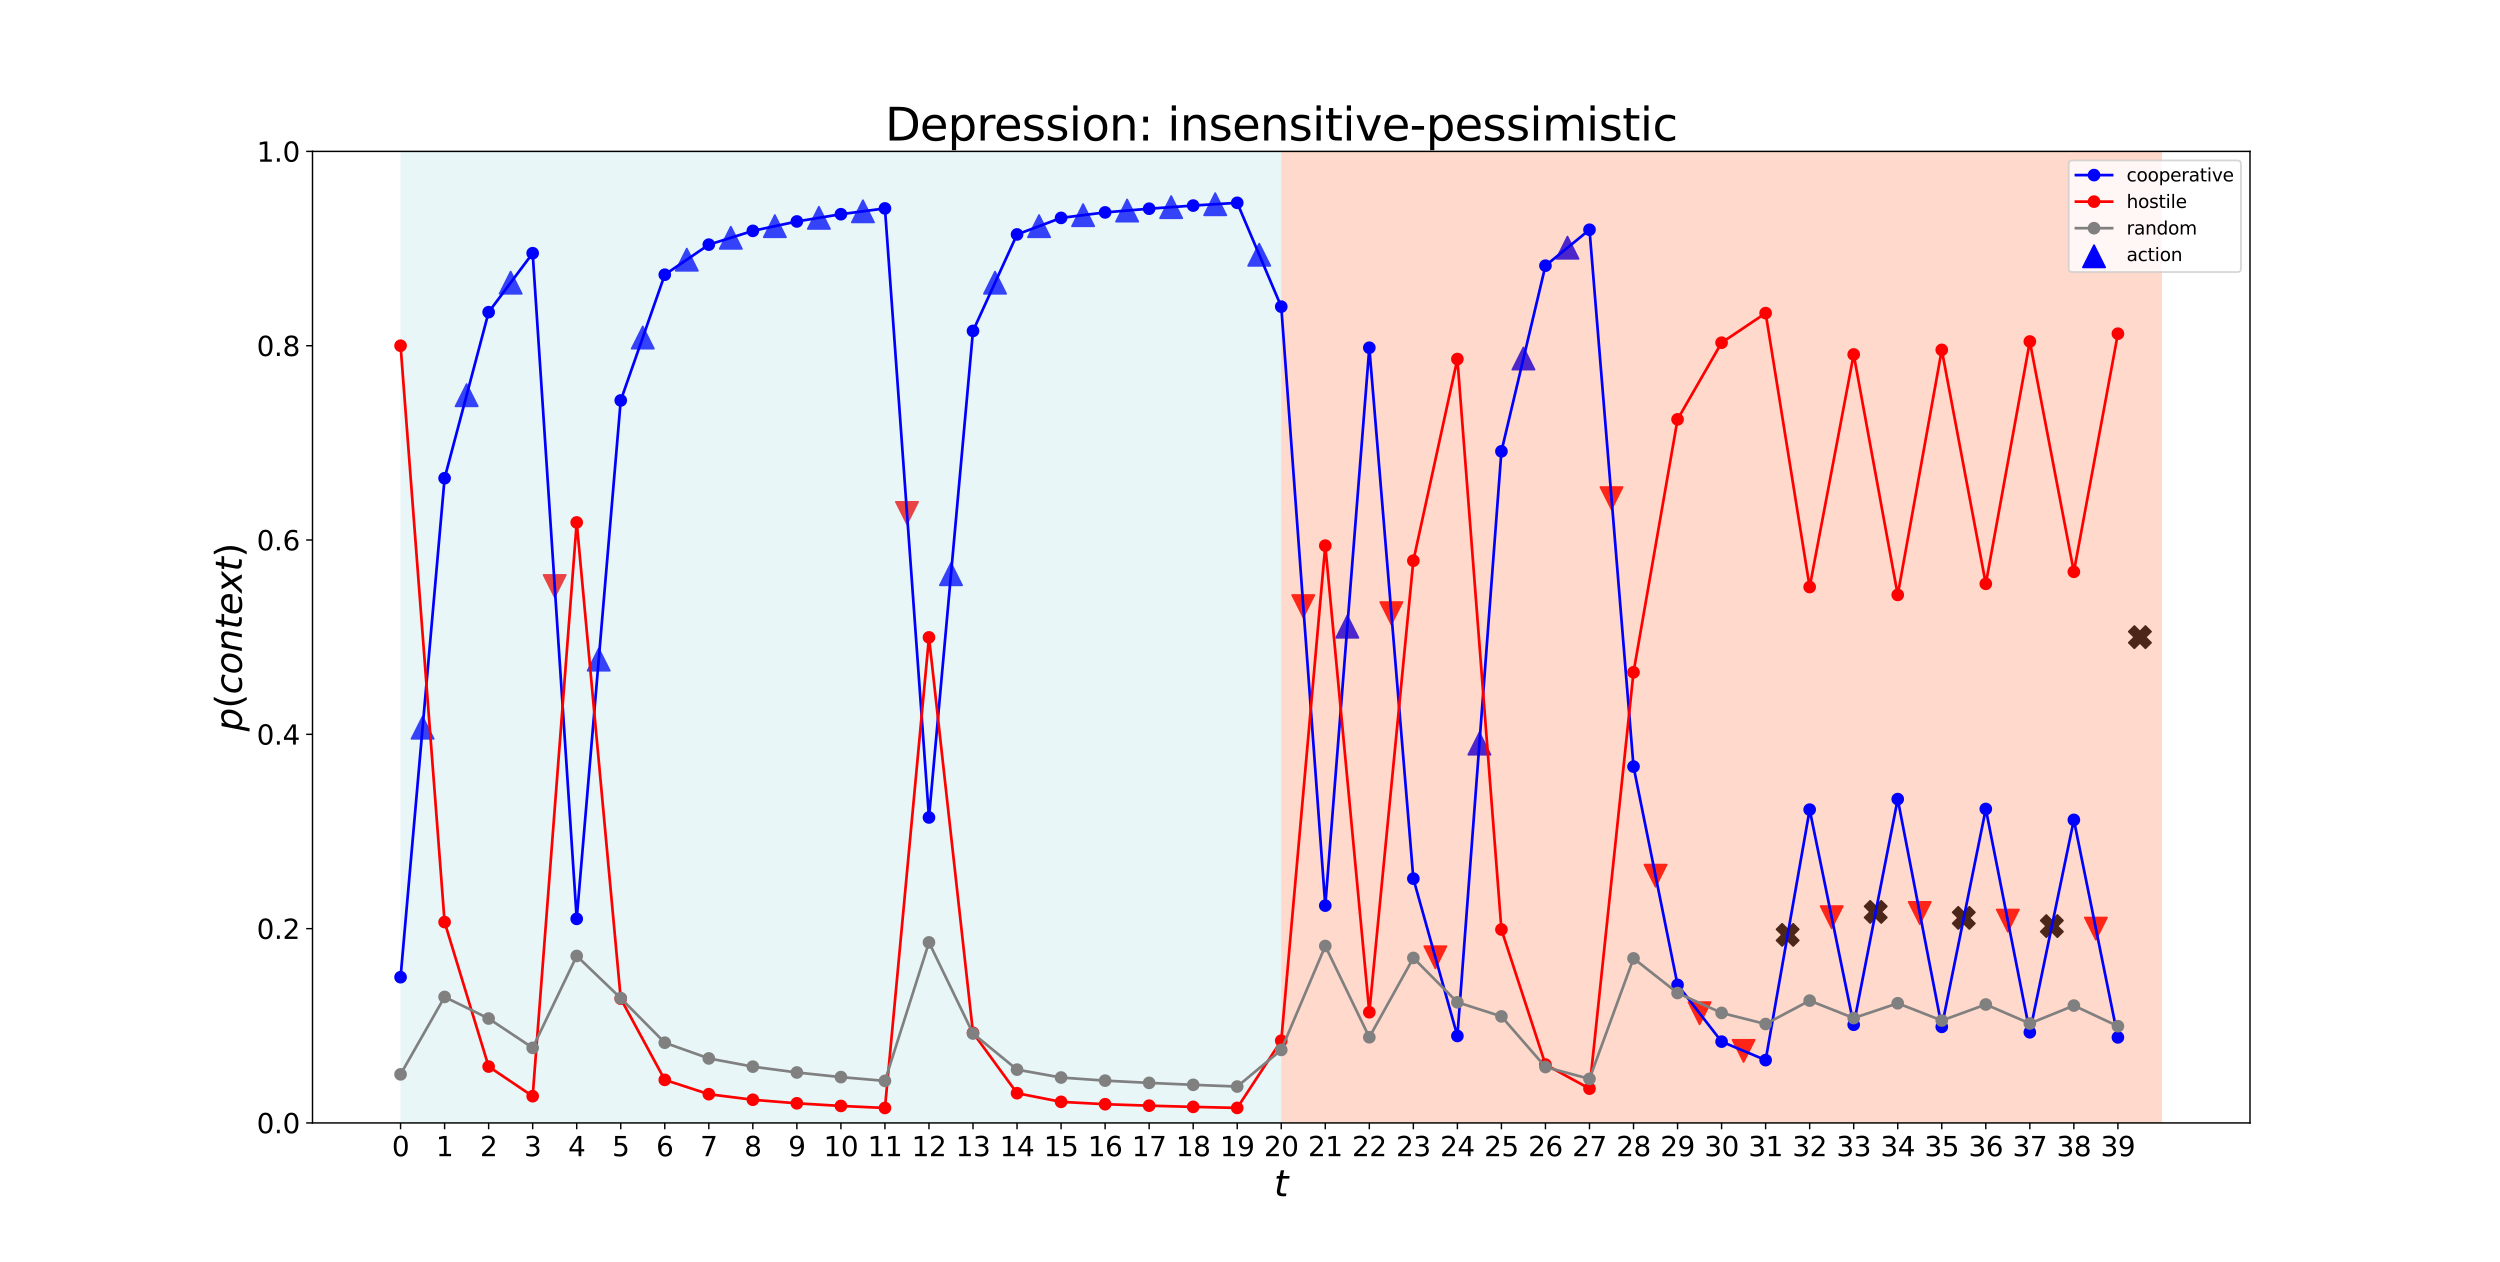 <?xml version="1.0" encoding="utf-8" standalone="no"?>
<!DOCTYPE svg PUBLIC "-//W3C//DTD SVG 1.1//EN"
  "http://www.w3.org/Graphics/SVG/1.1/DTD/svg11.dtd">
<svg height="697.68pt" version="1.1" viewBox="0 0 1382.4 697.68" width="1382.4pt" xmlns="http://www.w3.org/2000/svg" xmlns:xlink="http://www.w3.org/1999/xlink">
 <defs>
  <style type="text/css">*{stroke-linecap:butt;stroke-linejoin:round;}</style>
 </defs>
 <g id="figure_1">
  <g id="patch_1">
   <path d="M 0 697.68 
L 1382.4 697.68 
L 1382.4 0 
L 0 0 
z
" style="fill:#ffffff;"/>
  </g>
  <g id="axes_1">
   <g id="patch_2">
    <path d="M 172.8 620.935 
L 1244.16 620.935 
L 1244.16 83.722 
L 172.8 83.722 
z
" style="fill:#ffffff;"/>
   </g>
   <g id="PathCollection_1">
    <path clip-path="url(#pc0b578e642)" d="M 233.673 396.271 
L 227.549 408.519 
L 239.796 408.519 
z
" style="fill:#0000ff;stroke:#0000ff;"/>
    <path clip-path="url(#pc0b578e642)" d="M 258.022 212.405 
L 251.898 224.652 
L 264.146 224.652 
z
" style="fill:#0000ff;stroke:#0000ff;"/>
    <path clip-path="url(#pc0b578e642)" d="M 282.371 150.193 
L 276.247 162.441 
L 288.495 162.441 
z
" style="fill:#0000ff;stroke:#0000ff;"/>
    <path clip-path="url(#pc0b578e642)" d="M 306.72 330.177 
L 312.844 317.929 
L 300.596 317.929 
z
" style="fill:#ff0000;stroke:#ff0000;"/>
    <path clip-path="url(#pc0b578e642)" d="M 331.069 358.632 
L 324.945 370.879 
L 337.193 370.879 
z
" style="fill:#0000ff;stroke:#0000ff;"/>
    <path clip-path="url(#pc0b578e642)" d="M 355.418 180.535 
L 349.294 192.783 
L 361.542 192.783 
z
" style="fill:#0000ff;stroke:#0000ff;"/>
    <path clip-path="url(#pc0b578e642)" d="M 379.767 137.465 
L 373.644 149.712 
L 385.891 149.712 
z
" style="fill:#0000ff;stroke:#0000ff;"/>
    <path clip-path="url(#pc0b578e642)" d="M 404.116 125.346 
L 397.993 137.594 
L 410.24 137.594 
z
" style="fill:#0000ff;stroke:#0000ff;"/>
    <path clip-path="url(#pc0b578e642)" d="M 428.465 118.936 
L 422.342 131.183 
L 434.589 131.183 
z
" style="fill:#0000ff;stroke:#0000ff;"/>
    <path clip-path="url(#pc0b578e642)" d="M 452.815 114.333 
L 446.691 126.58 
L 458.938 126.58 
z
" style="fill:#0000ff;stroke:#0000ff;"/>
    <path clip-path="url(#pc0b578e642)" d="M 477.164 110.727 
L 471.04 122.975 
L 483.287 122.975 
z
" style="fill:#0000ff;stroke:#0000ff;"/>
    <path clip-path="url(#pc0b578e642)" d="M 501.513 289.765 
L 507.636 277.517 
L 495.389 277.517 
z
" style="fill:#ff0000;stroke:#ff0000;"/>
    <path clip-path="url(#pc0b578e642)" d="M 525.862 311.389 
L 519.738 323.636 
L 531.986 323.636 
z
" style="fill:#0000ff;stroke:#0000ff;"/>
    <path clip-path="url(#pc0b578e642)" d="M 550.211 150.189 
L 544.087 162.437 
L 556.335 162.437 
z
" style="fill:#0000ff;stroke:#0000ff;"/>
    <path clip-path="url(#pc0b578e642)" d="M 574.56 118.937 
L 568.436 131.184 
L 580.684 131.184 
z
" style="fill:#0000ff;stroke:#0000ff;"/>
    <path clip-path="url(#pc0b578e642)" d="M 598.909 112.846 
L 592.785 125.094 
L 605.033 125.094 
z
" style="fill:#0000ff;stroke:#0000ff;"/>
    <path clip-path="url(#pc0b578e642)" d="M 623.258 110.307 
L 617.134 122.555 
L 629.382 122.555 
z
" style="fill:#0000ff;stroke:#0000ff;"/>
    <path clip-path="url(#pc0b578e642)" d="M 647.607 108.418 
L 641.484 120.665 
L 653.731 120.665 
z
" style="fill:#0000ff;stroke:#0000ff;"/>
    <path clip-path="url(#pc0b578e642)" d="M 671.956 106.789 
L 665.833 119.036 
L 678.08 119.036 
z
" style="fill:#0000ff;stroke:#0000ff;"/>
    <path clip-path="url(#pc0b578e642)" d="M 696.305 134.734 
L 690.182 146.982 
L 702.429 146.982 
z
" style="fill:#0000ff;stroke:#0000ff;"/>
    <path clip-path="url(#pc0b578e642)" d="M 720.655 341.294 
L 726.778 329.047 
L 714.531 329.047 
z
" style="fill:#ff0000;stroke:#ff0000;"/>
    <path clip-path="url(#pc0b578e642)" d="M 745.004 340.404 
L 738.88 352.652 
L 751.127 352.652 
z
" style="fill:#0000ff;stroke:#0000ff;"/>
    <path clip-path="url(#pc0b578e642)" d="M 769.353 345.192 
L 775.476 332.945 
L 763.229 332.945 
z
" style="fill:#ff0000;stroke:#ff0000;"/>
    <path clip-path="url(#pc0b578e642)" d="M 793.702 535.473 
L 799.826 523.226 
L 787.578 523.226 
z
" style="fill:#ff0000;stroke:#ff0000;"/>
    <path clip-path="url(#pc0b578e642)" d="M 818.051 405.086 
L 811.927 417.333 
L 824.175 417.333 
z
" style="fill:#0000ff;stroke:#0000ff;"/>
    <path clip-path="url(#pc0b578e642)" d="M 842.4 192.119 
L 836.276 204.366 
L 848.524 204.366 
z
" style="fill:#0000ff;stroke:#0000ff;"/>
    <path clip-path="url(#pc0b578e642)" d="M 866.749 130.847 
L 860.625 143.094 
L 872.873 143.094 
z
" style="fill:#0000ff;stroke:#0000ff;"/>
    <path clip-path="url(#pc0b578e642)" d="M 891.098 281.586 
L 897.222 269.338 
L 884.974 269.338 
z
" style="fill:#ff0000;stroke:#ff0000;"/>
    <path clip-path="url(#pc0b578e642)" d="M 915.447 490.367 
L 921.571 478.119 
L 909.324 478.119 
z
" style="fill:#ff0000;stroke:#ff0000;"/>
    <path clip-path="url(#pc0b578e642)" d="M 939.796 566.413 
L 945.92 554.166 
L 933.673 554.166 
z
" style="fill:#ff0000;stroke:#ff0000;"/>
    <path clip-path="url(#pc0b578e642)" d="M 964.145 587.223 
L 970.269 574.976 
L 958.022 574.976 
z
" style="fill:#ff0000;stroke:#ff0000;"/>
    <path clip-path="url(#pc0b578e642)" d="M 985.433 523.073 
L 988.495 520.011 
L 991.556 523.073 
L 994.618 520.011 
L 991.556 516.95 
L 994.618 513.888 
L 991.556 510.826 
L 988.495 513.888 
L 985.433 510.826 
L 982.371 513.888 
L 985.433 516.95 
L 982.371 520.011 
z
" style="stroke:#000000;"/>
    <path clip-path="url(#pc0b578e642)" d="M 1012.844 513.284 
L 1018.967 501.037 
L 1006.72 501.037 
z
" style="fill:#ff0000;stroke:#ff0000;"/>
    <path clip-path="url(#pc0b578e642)" d="M 1034.131 510.376 
L 1037.193 507.314 
L 1040.255 510.376 
L 1043.316 507.314 
L 1040.255 504.252 
L 1043.316 501.19 
L 1040.255 498.128 
L 1037.193 501.19 
L 1034.131 498.128 
L 1031.069 501.19 
L 1034.131 504.252 
L 1031.069 507.314 
z
" style="stroke:#000000;"/>
    <path clip-path="url(#pc0b578e642)" d="M 1061.542 510.96 
L 1067.666 498.713 
L 1055.418 498.713 
z
" style="fill:#ff0000;stroke:#ff0000;"/>
    <path clip-path="url(#pc0b578e642)" d="M 1082.829 513.683 
L 1085.891 510.621 
L 1088.953 513.683 
L 1092.015 510.621 
L 1088.953 507.559 
L 1092.015 504.497 
L 1088.953 501.436 
L 1085.891 504.497 
L 1082.829 501.436 
L 1079.767 504.497 
L 1082.829 507.559 
L 1079.767 510.621 
z
" style="stroke:#000000;"/>
    <path clip-path="url(#pc0b578e642)" d="M 1110.24 515.189 
L 1116.364 502.942 
L 1104.116 502.942 
z
" style="fill:#ff0000;stroke:#ff0000;"/>
    <path clip-path="url(#pc0b578e642)" d="M 1131.527 518.213 
L 1134.589 515.151 
L 1137.651 518.213 
L 1140.713 515.151 
L 1137.651 512.089 
L 1140.713 509.028 
L 1137.651 505.966 
L 1134.589 509.028 
L 1131.527 505.966 
L 1128.465 509.028 
L 1131.527 512.089 
L 1128.465 515.151 
z
" style="stroke:#000000;"/>
    <path clip-path="url(#pc0b578e642)" d="M 1158.938 519.619 
L 1165.062 507.372 
L 1152.814 507.372 
z
" style="fill:#ff0000;stroke:#ff0000;"/>
    <path clip-path="url(#pc0b578e642)" d="M 1180.225 358.452 
L 1183.287 355.39 
L 1186.349 358.452 
L 1189.411 355.39 
L 1186.349 352.328 
L 1189.411 349.267 
L 1186.349 346.205 
L 1183.287 349.267 
L 1180.225 346.205 
L 1177.164 349.267 
L 1180.225 352.328 
L 1177.164 355.39 
z
" style="stroke:#000000;"/>
   </g>
   <g id="patch_3">
    <path clip-path="url(#pc0b578e642)" d="M 221.498 620.935 
L 221.498 83.722 
L 708.48 83.722 
L 708.48 620.935 
z
" style="fill:#b0e0e6;opacity:0.3;"/>
   </g>
   <g id="patch_4">
    <path clip-path="url(#pc0b578e642)" d="M 708.48 620.935 
L 708.48 83.722 
L 1195.462 83.722 
L 1195.462 620.935 
z
" style="fill:#ff7f50;opacity:0.3;"/>
   </g>
   <g id="matplotlib.axis_1">
    <g id="xtick_1">
     <g id="line2d_1">
      <defs>
       <path d="M 0 0 
L 0 3.5 
" id="m072d5511a4" style="stroke:#000000;stroke-width:0.8;"/>
      </defs>
      <g>
       <use style="stroke:#000000;stroke-width:0.8;" x="221.498" xlink:href="#m072d5511a4" y="620.935"/>
      </g>
     </g>
     <g id="text_1">
      <!-- 0 -->
      <g transform="translate(216.726 639.333)scale(0.15 -0.15)">
       <defs>
        <path d="M 2034 4250 
Q 1547 4250 1301 3770 
Q 1056 3291 1056 2328 
Q 1056 1369 1301 889 
Q 1547 409 2034 409 
Q 2525 409 2770 889 
Q 3016 1369 3016 2328 
Q 3016 3291 2770 3770 
Q 2525 4250 2034 4250 
z
M 2034 4750 
Q 2819 4750 3233 4129 
Q 3647 3509 3647 2328 
Q 3647 1150 3233 529 
Q 2819 -91 2034 -91 
Q 1250 -91 836 529 
Q 422 1150 422 2328 
Q 422 3509 836 4129 
Q 1250 4750 2034 4750 
z
" id="DejaVuSans-30" transform="scale(0.016)"/>
       </defs>
       <use xlink:href="#DejaVuSans-30"/>
      </g>
     </g>
    </g>
    <g id="xtick_2">
     <g id="line2d_2">
      <g>
       <use style="stroke:#000000;stroke-width:0.8;" x="245.847" xlink:href="#m072d5511a4" y="620.935"/>
      </g>
     </g>
     <g id="text_2">
      <!-- 1 -->
      <g transform="translate(241.075 639.333)scale(0.15 -0.15)">
       <defs>
        <path d="M 794 531 
L 1825 531 
L 1825 4091 
L 703 3866 
L 703 4441 
L 1819 4666 
L 2450 4666 
L 2450 531 
L 3481 531 
L 3481 0 
L 794 0 
L 794 531 
z
" id="DejaVuSans-31" transform="scale(0.016)"/>
       </defs>
       <use xlink:href="#DejaVuSans-31"/>
      </g>
     </g>
    </g>
    <g id="xtick_3">
     <g id="line2d_3">
      <g>
       <use style="stroke:#000000;stroke-width:0.8;" x="270.196" xlink:href="#m072d5511a4" y="620.935"/>
      </g>
     </g>
     <g id="text_3">
      <!-- 2 -->
      <g transform="translate(265.424 639.333)scale(0.15 -0.15)">
       <defs>
        <path d="M 1228 531 
L 3431 531 
L 3431 0 
L 469 0 
L 469 531 
Q 828 903 1448 1529 
Q 2069 2156 2228 2338 
Q 2531 2678 2651 2914 
Q 2772 3150 2772 3378 
Q 2772 3750 2511 3984 
Q 2250 4219 1831 4219 
Q 1534 4219 1204 4116 
Q 875 4013 500 3803 
L 500 4441 
Q 881 4594 1212 4672 
Q 1544 4750 1819 4750 
Q 2544 4750 2975 4387 
Q 3406 4025 3406 3419 
Q 3406 3131 3298 2873 
Q 3191 2616 2906 2266 
Q 2828 2175 2409 1742 
Q 1991 1309 1228 531 
z
" id="DejaVuSans-32" transform="scale(0.016)"/>
       </defs>
       <use xlink:href="#DejaVuSans-32"/>
      </g>
     </g>
    </g>
    <g id="xtick_4">
     <g id="line2d_4">
      <g>
       <use style="stroke:#000000;stroke-width:0.8;" x="294.545" xlink:href="#m072d5511a4" y="620.935"/>
      </g>
     </g>
     <g id="text_4">
      <!-- 3 -->
      <g transform="translate(289.774 639.333)scale(0.15 -0.15)">
       <defs>
        <path d="M 2597 2516 
Q 3050 2419 3304 2112 
Q 3559 1806 3559 1356 
Q 3559 666 3084 287 
Q 2609 -91 1734 -91 
Q 1441 -91 1130 -33 
Q 819 25 488 141 
L 488 750 
Q 750 597 1062 519 
Q 1375 441 1716 441 
Q 2309 441 2620 675 
Q 2931 909 2931 1356 
Q 2931 1769 2642 2001 
Q 2353 2234 1838 2234 
L 1294 2234 
L 1294 2753 
L 1863 2753 
Q 2328 2753 2575 2939 
Q 2822 3125 2822 3475 
Q 2822 3834 2567 4026 
Q 2313 4219 1838 4219 
Q 1578 4219 1281 4162 
Q 984 4106 628 3988 
L 628 4550 
Q 988 4650 1302 4700 
Q 1616 4750 1894 4750 
Q 2613 4750 3031 4423 
Q 3450 4097 3450 3541 
Q 3450 3153 3228 2886 
Q 3006 2619 2597 2516 
z
" id="DejaVuSans-33" transform="scale(0.016)"/>
       </defs>
       <use xlink:href="#DejaVuSans-33"/>
      </g>
     </g>
    </g>
    <g id="xtick_5">
     <g id="line2d_5">
      <g>
       <use style="stroke:#000000;stroke-width:0.8;" x="318.895" xlink:href="#m072d5511a4" y="620.935"/>
      </g>
     </g>
     <g id="text_5">
      <!-- 4 -->
      <g transform="translate(314.123 639.333)scale(0.15 -0.15)">
       <defs>
        <path d="M 2419 4116 
L 825 1625 
L 2419 1625 
L 2419 4116 
z
M 2253 4666 
L 3047 4666 
L 3047 1625 
L 3713 1625 
L 3713 1100 
L 3047 1100 
L 3047 0 
L 2419 0 
L 2419 1100 
L 313 1100 
L 313 1709 
L 2253 4666 
z
" id="DejaVuSans-34" transform="scale(0.016)"/>
       </defs>
       <use xlink:href="#DejaVuSans-34"/>
      </g>
     </g>
    </g>
    <g id="xtick_6">
     <g id="line2d_6">
      <g>
       <use style="stroke:#000000;stroke-width:0.8;" x="343.244" xlink:href="#m072d5511a4" y="620.935"/>
      </g>
     </g>
     <g id="text_6">
      <!-- 5 -->
      <g transform="translate(338.472 639.333)scale(0.15 -0.15)">
       <defs>
        <path d="M 691 4666 
L 3169 4666 
L 3169 4134 
L 1269 4134 
L 1269 2991 
Q 1406 3038 1543 3061 
Q 1681 3084 1819 3084 
Q 2600 3084 3056 2656 
Q 3513 2228 3513 1497 
Q 3513 744 3044 326 
Q 2575 -91 1722 -91 
Q 1428 -91 1123 -41 
Q 819 9 494 109 
L 494 744 
Q 775 591 1075 516 
Q 1375 441 1709 441 
Q 2250 441 2565 725 
Q 2881 1009 2881 1497 
Q 2881 1984 2565 2268 
Q 2250 2553 1709 2553 
Q 1456 2553 1204 2497 
Q 953 2441 691 2322 
L 691 4666 
z
" id="DejaVuSans-35" transform="scale(0.016)"/>
       </defs>
       <use xlink:href="#DejaVuSans-35"/>
      </g>
     </g>
    </g>
    <g id="xtick_7">
     <g id="line2d_7">
      <g>
       <use style="stroke:#000000;stroke-width:0.8;" x="367.593" xlink:href="#m072d5511a4" y="620.935"/>
      </g>
     </g>
     <g id="text_7">
      <!-- 6 -->
      <g transform="translate(362.821 639.333)scale(0.15 -0.15)">
       <defs>
        <path d="M 2113 2584 
Q 1688 2584 1439 2293 
Q 1191 2003 1191 1497 
Q 1191 994 1439 701 
Q 1688 409 2113 409 
Q 2538 409 2786 701 
Q 3034 994 3034 1497 
Q 3034 2003 2786 2293 
Q 2538 2584 2113 2584 
z
M 3366 4563 
L 3366 3988 
Q 3128 4100 2886 4159 
Q 2644 4219 2406 4219 
Q 1781 4219 1451 3797 
Q 1122 3375 1075 2522 
Q 1259 2794 1537 2939 
Q 1816 3084 2150 3084 
Q 2853 3084 3261 2657 
Q 3669 2231 3669 1497 
Q 3669 778 3244 343 
Q 2819 -91 2113 -91 
Q 1303 -91 875 529 
Q 447 1150 447 2328 
Q 447 3434 972 4092 
Q 1497 4750 2381 4750 
Q 2619 4750 2861 4703 
Q 3103 4656 3366 4563 
z
" id="DejaVuSans-36" transform="scale(0.016)"/>
       </defs>
       <use xlink:href="#DejaVuSans-36"/>
      </g>
     </g>
    </g>
    <g id="xtick_8">
     <g id="line2d_8">
      <g>
       <use style="stroke:#000000;stroke-width:0.8;" x="391.942" xlink:href="#m072d5511a4" y="620.935"/>
      </g>
     </g>
     <g id="text_8">
      <!-- 7 -->
      <g transform="translate(387.17 639.333)scale(0.15 -0.15)">
       <defs>
        <path d="M 525 4666 
L 3525 4666 
L 3525 4397 
L 1831 0 
L 1172 0 
L 2766 4134 
L 525 4134 
L 525 4666 
z
" id="DejaVuSans-37" transform="scale(0.016)"/>
       </defs>
       <use xlink:href="#DejaVuSans-37"/>
      </g>
     </g>
    </g>
    <g id="xtick_9">
     <g id="line2d_9">
      <g>
       <use style="stroke:#000000;stroke-width:0.8;" x="416.291" xlink:href="#m072d5511a4" y="620.935"/>
      </g>
     </g>
     <g id="text_9">
      <!-- 8 -->
      <g transform="translate(411.519 639.333)scale(0.15 -0.15)">
       <defs>
        <path d="M 2034 2216 
Q 1584 2216 1326 1975 
Q 1069 1734 1069 1313 
Q 1069 891 1326 650 
Q 1584 409 2034 409 
Q 2484 409 2743 651 
Q 3003 894 3003 1313 
Q 3003 1734 2745 1975 
Q 2488 2216 2034 2216 
z
M 1403 2484 
Q 997 2584 770 2862 
Q 544 3141 544 3541 
Q 544 4100 942 4425 
Q 1341 4750 2034 4750 
Q 2731 4750 3128 4425 
Q 3525 4100 3525 3541 
Q 3525 3141 3298 2862 
Q 3072 2584 2669 2484 
Q 3125 2378 3379 2068 
Q 3634 1759 3634 1313 
Q 3634 634 3220 271 
Q 2806 -91 2034 -91 
Q 1263 -91 848 271 
Q 434 634 434 1313 
Q 434 1759 690 2068 
Q 947 2378 1403 2484 
z
M 1172 3481 
Q 1172 3119 1398 2916 
Q 1625 2713 2034 2713 
Q 2441 2713 2670 2916 
Q 2900 3119 2900 3481 
Q 2900 3844 2670 4047 
Q 2441 4250 2034 4250 
Q 1625 4250 1398 4047 
Q 1172 3844 1172 3481 
z
" id="DejaVuSans-38" transform="scale(0.016)"/>
       </defs>
       <use xlink:href="#DejaVuSans-38"/>
      </g>
     </g>
    </g>
    <g id="xtick_10">
     <g id="line2d_10">
      <g>
       <use style="stroke:#000000;stroke-width:0.8;" x="440.64" xlink:href="#m072d5511a4" y="620.935"/>
      </g>
     </g>
     <g id="text_10">
      <!-- 9 -->
      <g transform="translate(435.868 639.333)scale(0.15 -0.15)">
       <defs>
        <path d="M 703 97 
L 703 672 
Q 941 559 1184 500 
Q 1428 441 1663 441 
Q 2288 441 2617 861 
Q 2947 1281 2994 2138 
Q 2813 1869 2534 1725 
Q 2256 1581 1919 1581 
Q 1219 1581 811 2004 
Q 403 2428 403 3163 
Q 403 3881 828 4315 
Q 1253 4750 1959 4750 
Q 2769 4750 3195 4129 
Q 3622 3509 3622 2328 
Q 3622 1225 3098 567 
Q 2575 -91 1691 -91 
Q 1453 -91 1209 -44 
Q 966 3 703 97 
z
M 1959 2075 
Q 2384 2075 2632 2365 
Q 2881 2656 2881 3163 
Q 2881 3666 2632 3958 
Q 2384 4250 1959 4250 
Q 1534 4250 1286 3958 
Q 1038 3666 1038 3163 
Q 1038 2656 1286 2365 
Q 1534 2075 1959 2075 
z
" id="DejaVuSans-39" transform="scale(0.016)"/>
       </defs>
       <use xlink:href="#DejaVuSans-39"/>
      </g>
     </g>
    </g>
    <g id="xtick_11">
     <g id="line2d_11">
      <g>
       <use style="stroke:#000000;stroke-width:0.8;" x="464.989" xlink:href="#m072d5511a4" y="620.935"/>
      </g>
     </g>
     <g id="text_11">
      <!-- 10 -->
      <g transform="translate(455.445 639.333)scale(0.15 -0.15)">
       <use xlink:href="#DejaVuSans-31"/>
       <use x="63.623" xlink:href="#DejaVuSans-30"/>
      </g>
     </g>
    </g>
    <g id="xtick_12">
     <g id="line2d_12">
      <g>
       <use style="stroke:#000000;stroke-width:0.8;" x="489.338" xlink:href="#m072d5511a4" y="620.935"/>
      </g>
     </g>
     <g id="text_12">
      <!-- 11 -->
      <g transform="translate(479.794 639.333)scale(0.15 -0.15)">
       <use xlink:href="#DejaVuSans-31"/>
       <use x="63.623" xlink:href="#DejaVuSans-31"/>
      </g>
     </g>
    </g>
    <g id="xtick_13">
     <g id="line2d_13">
      <g>
       <use style="stroke:#000000;stroke-width:0.8;" x="513.687" xlink:href="#m072d5511a4" y="620.935"/>
      </g>
     </g>
     <g id="text_13">
      <!-- 12 -->
      <g transform="translate(504.144 639.333)scale(0.15 -0.15)">
       <use xlink:href="#DejaVuSans-31"/>
       <use x="63.623" xlink:href="#DejaVuSans-32"/>
      </g>
     </g>
    </g>
    <g id="xtick_14">
     <g id="line2d_14">
      <g>
       <use style="stroke:#000000;stroke-width:0.8;" x="538.036" xlink:href="#m072d5511a4" y="620.935"/>
      </g>
     </g>
     <g id="text_14">
      <!-- 13 -->
      <g transform="translate(528.493 639.333)scale(0.15 -0.15)">
       <use xlink:href="#DejaVuSans-31"/>
       <use x="63.623" xlink:href="#DejaVuSans-33"/>
      </g>
     </g>
    </g>
    <g id="xtick_15">
     <g id="line2d_15">
      <g>
       <use style="stroke:#000000;stroke-width:0.8;" x="562.385" xlink:href="#m072d5511a4" y="620.935"/>
      </g>
     </g>
     <g id="text_15">
      <!-- 14 -->
      <g transform="translate(552.842 639.333)scale(0.15 -0.15)">
       <use xlink:href="#DejaVuSans-31"/>
       <use x="63.623" xlink:href="#DejaVuSans-34"/>
      </g>
     </g>
    </g>
    <g id="xtick_16">
     <g id="line2d_16">
      <g>
       <use style="stroke:#000000;stroke-width:0.8;" x="586.735" xlink:href="#m072d5511a4" y="620.935"/>
      </g>
     </g>
     <g id="text_16">
      <!-- 15 -->
      <g transform="translate(577.191 639.333)scale(0.15 -0.15)">
       <use xlink:href="#DejaVuSans-31"/>
       <use x="63.623" xlink:href="#DejaVuSans-35"/>
      </g>
     </g>
    </g>
    <g id="xtick_17">
     <g id="line2d_17">
      <g>
       <use style="stroke:#000000;stroke-width:0.8;" x="611.084" xlink:href="#m072d5511a4" y="620.935"/>
      </g>
     </g>
     <g id="text_17">
      <!-- 16 -->
      <g transform="translate(601.54 639.333)scale(0.15 -0.15)">
       <use xlink:href="#DejaVuSans-31"/>
       <use x="63.623" xlink:href="#DejaVuSans-36"/>
      </g>
     </g>
    </g>
    <g id="xtick_18">
     <g id="line2d_18">
      <g>
       <use style="stroke:#000000;stroke-width:0.8;" x="635.433" xlink:href="#m072d5511a4" y="620.935"/>
      </g>
     </g>
     <g id="text_18">
      <!-- 17 -->
      <g transform="translate(625.889 639.333)scale(0.15 -0.15)">
       <use xlink:href="#DejaVuSans-31"/>
       <use x="63.623" xlink:href="#DejaVuSans-37"/>
      </g>
     </g>
    </g>
    <g id="xtick_19">
     <g id="line2d_19">
      <g>
       <use style="stroke:#000000;stroke-width:0.8;" x="659.782" xlink:href="#m072d5511a4" y="620.935"/>
      </g>
     </g>
     <g id="text_19">
      <!-- 18 -->
      <g transform="translate(650.238 639.333)scale(0.15 -0.15)">
       <use xlink:href="#DejaVuSans-31"/>
       <use x="63.623" xlink:href="#DejaVuSans-38"/>
      </g>
     </g>
    </g>
    <g id="xtick_20">
     <g id="line2d_20">
      <g>
       <use style="stroke:#000000;stroke-width:0.8;" x="684.131" xlink:href="#m072d5511a4" y="620.935"/>
      </g>
     </g>
     <g id="text_20">
      <!-- 19 -->
      <g transform="translate(674.587 639.333)scale(0.15 -0.15)">
       <use xlink:href="#DejaVuSans-31"/>
       <use x="63.623" xlink:href="#DejaVuSans-39"/>
      </g>
     </g>
    </g>
    <g id="xtick_21">
     <g id="line2d_21">
      <g>
       <use style="stroke:#000000;stroke-width:0.8;" x="708.48" xlink:href="#m072d5511a4" y="620.935"/>
      </g>
     </g>
     <g id="text_21">
      <!-- 20 -->
      <g transform="translate(698.936 639.333)scale(0.15 -0.15)">
       <use xlink:href="#DejaVuSans-32"/>
       <use x="63.623" xlink:href="#DejaVuSans-30"/>
      </g>
     </g>
    </g>
    <g id="xtick_22">
     <g id="line2d_22">
      <g>
       <use style="stroke:#000000;stroke-width:0.8;" x="732.829" xlink:href="#m072d5511a4" y="620.935"/>
      </g>
     </g>
     <g id="text_22">
      <!-- 21 -->
      <g transform="translate(723.285 639.333)scale(0.15 -0.15)">
       <use xlink:href="#DejaVuSans-32"/>
       <use x="63.623" xlink:href="#DejaVuSans-31"/>
      </g>
     </g>
    </g>
    <g id="xtick_23">
     <g id="line2d_23">
      <g>
       <use style="stroke:#000000;stroke-width:0.8;" x="757.178" xlink:href="#m072d5511a4" y="620.935"/>
      </g>
     </g>
     <g id="text_23">
      <!-- 22 -->
      <g transform="translate(747.634 639.333)scale(0.15 -0.15)">
       <use xlink:href="#DejaVuSans-32"/>
       <use x="63.623" xlink:href="#DejaVuSans-32"/>
      </g>
     </g>
    </g>
    <g id="xtick_24">
     <g id="line2d_24">
      <g>
       <use style="stroke:#000000;stroke-width:0.8;" x="781.527" xlink:href="#m072d5511a4" y="620.935"/>
      </g>
     </g>
     <g id="text_24">
      <!-- 23 -->
      <g transform="translate(771.984 639.333)scale(0.15 -0.15)">
       <use xlink:href="#DejaVuSans-32"/>
       <use x="63.623" xlink:href="#DejaVuSans-33"/>
      </g>
     </g>
    </g>
    <g id="xtick_25">
     <g id="line2d_25">
      <g>
       <use style="stroke:#000000;stroke-width:0.8;" x="805.876" xlink:href="#m072d5511a4" y="620.935"/>
      </g>
     </g>
     <g id="text_25">
      <!-- 24 -->
      <g transform="translate(796.333 639.333)scale(0.15 -0.15)">
       <use xlink:href="#DejaVuSans-32"/>
       <use x="63.623" xlink:href="#DejaVuSans-34"/>
      </g>
     </g>
    </g>
    <g id="xtick_26">
     <g id="line2d_26">
      <g>
       <use style="stroke:#000000;stroke-width:0.8;" x="830.225" xlink:href="#m072d5511a4" y="620.935"/>
      </g>
     </g>
     <g id="text_26">
      <!-- 25 -->
      <g transform="translate(820.682 639.333)scale(0.15 -0.15)">
       <use xlink:href="#DejaVuSans-32"/>
       <use x="63.623" xlink:href="#DejaVuSans-35"/>
      </g>
     </g>
    </g>
    <g id="xtick_27">
     <g id="line2d_27">
      <g>
       <use style="stroke:#000000;stroke-width:0.8;" x="854.575" xlink:href="#m072d5511a4" y="620.935"/>
      </g>
     </g>
     <g id="text_27">
      <!-- 26 -->
      <g transform="translate(845.031 639.333)scale(0.15 -0.15)">
       <use xlink:href="#DejaVuSans-32"/>
       <use x="63.623" xlink:href="#DejaVuSans-36"/>
      </g>
     </g>
    </g>
    <g id="xtick_28">
     <g id="line2d_28">
      <g>
       <use style="stroke:#000000;stroke-width:0.8;" x="878.924" xlink:href="#m072d5511a4" y="620.935"/>
      </g>
     </g>
     <g id="text_28">
      <!-- 27 -->
      <g transform="translate(869.38 639.333)scale(0.15 -0.15)">
       <use xlink:href="#DejaVuSans-32"/>
       <use x="63.623" xlink:href="#DejaVuSans-37"/>
      </g>
     </g>
    </g>
    <g id="xtick_29">
     <g id="line2d_29">
      <g>
       <use style="stroke:#000000;stroke-width:0.8;" x="903.273" xlink:href="#m072d5511a4" y="620.935"/>
      </g>
     </g>
     <g id="text_29">
      <!-- 28 -->
      <g transform="translate(893.729 639.333)scale(0.15 -0.15)">
       <use xlink:href="#DejaVuSans-32"/>
       <use x="63.623" xlink:href="#DejaVuSans-38"/>
      </g>
     </g>
    </g>
    <g id="xtick_30">
     <g id="line2d_30">
      <g>
       <use style="stroke:#000000;stroke-width:0.8;" x="927.622" xlink:href="#m072d5511a4" y="620.935"/>
      </g>
     </g>
     <g id="text_30">
      <!-- 29 -->
      <g transform="translate(918.078 639.333)scale(0.15 -0.15)">
       <use xlink:href="#DejaVuSans-32"/>
       <use x="63.623" xlink:href="#DejaVuSans-39"/>
      </g>
     </g>
    </g>
    <g id="xtick_31">
     <g id="line2d_31">
      <g>
       <use style="stroke:#000000;stroke-width:0.8;" x="951.971" xlink:href="#m072d5511a4" y="620.935"/>
      </g>
     </g>
     <g id="text_31">
      <!-- 30 -->
      <g transform="translate(942.427 639.333)scale(0.15 -0.15)">
       <use xlink:href="#DejaVuSans-33"/>
       <use x="63.623" xlink:href="#DejaVuSans-30"/>
      </g>
     </g>
    </g>
    <g id="xtick_32">
     <g id="line2d_32">
      <g>
       <use style="stroke:#000000;stroke-width:0.8;" x="976.32" xlink:href="#m072d5511a4" y="620.935"/>
      </g>
     </g>
     <g id="text_32">
      <!-- 31 -->
      <g transform="translate(966.776 639.333)scale(0.15 -0.15)">
       <use xlink:href="#DejaVuSans-33"/>
       <use x="63.623" xlink:href="#DejaVuSans-31"/>
      </g>
     </g>
    </g>
    <g id="xtick_33">
     <g id="line2d_33">
      <g>
       <use style="stroke:#000000;stroke-width:0.8;" x="1000.669" xlink:href="#m072d5511a4" y="620.935"/>
      </g>
     </g>
     <g id="text_33">
      <!-- 32 -->
      <g transform="translate(991.125 639.333)scale(0.15 -0.15)">
       <use xlink:href="#DejaVuSans-33"/>
       <use x="63.623" xlink:href="#DejaVuSans-32"/>
      </g>
     </g>
    </g>
    <g id="xtick_34">
     <g id="line2d_34">
      <g>
       <use style="stroke:#000000;stroke-width:0.8;" x="1025.018" xlink:href="#m072d5511a4" y="620.935"/>
      </g>
     </g>
     <g id="text_34">
      <!-- 33 -->
      <g transform="translate(1015.474 639.333)scale(0.15 -0.15)">
       <use xlink:href="#DejaVuSans-33"/>
       <use x="63.623" xlink:href="#DejaVuSans-33"/>
      </g>
     </g>
    </g>
    <g id="xtick_35">
     <g id="line2d_35">
      <g>
       <use style="stroke:#000000;stroke-width:0.8;" x="1049.367" xlink:href="#m072d5511a4" y="620.935"/>
      </g>
     </g>
     <g id="text_35">
      <!-- 34 -->
      <g transform="translate(1039.824 639.333)scale(0.15 -0.15)">
       <use xlink:href="#DejaVuSans-33"/>
       <use x="63.623" xlink:href="#DejaVuSans-34"/>
      </g>
     </g>
    </g>
    <g id="xtick_36">
     <g id="line2d_36">
      <g>
       <use style="stroke:#000000;stroke-width:0.8;" x="1073.716" xlink:href="#m072d5511a4" y="620.935"/>
      </g>
     </g>
     <g id="text_36">
      <!-- 35 -->
      <g transform="translate(1064.173 639.333)scale(0.15 -0.15)">
       <use xlink:href="#DejaVuSans-33"/>
       <use x="63.623" xlink:href="#DejaVuSans-35"/>
      </g>
     </g>
    </g>
    <g id="xtick_37">
     <g id="line2d_37">
      <g>
       <use style="stroke:#000000;stroke-width:0.8;" x="1098.065" xlink:href="#m072d5511a4" y="620.935"/>
      </g>
     </g>
     <g id="text_37">
      <!-- 36 -->
      <g transform="translate(1088.522 639.333)scale(0.15 -0.15)">
       <use xlink:href="#DejaVuSans-33"/>
       <use x="63.623" xlink:href="#DejaVuSans-36"/>
      </g>
     </g>
    </g>
    <g id="xtick_38">
     <g id="line2d_38">
      <g>
       <use style="stroke:#000000;stroke-width:0.8;" x="1122.415" xlink:href="#m072d5511a4" y="620.935"/>
      </g>
     </g>
     <g id="text_38">
      <!-- 37 -->
      <g transform="translate(1112.871 639.333)scale(0.15 -0.15)">
       <use xlink:href="#DejaVuSans-33"/>
       <use x="63.623" xlink:href="#DejaVuSans-37"/>
      </g>
     </g>
    </g>
    <g id="xtick_39">
     <g id="line2d_39">
      <g>
       <use style="stroke:#000000;stroke-width:0.8;" x="1146.764" xlink:href="#m072d5511a4" y="620.935"/>
      </g>
     </g>
     <g id="text_39">
      <!-- 38 -->
      <g transform="translate(1137.22 639.333)scale(0.15 -0.15)">
       <use xlink:href="#DejaVuSans-33"/>
       <use x="63.623" xlink:href="#DejaVuSans-38"/>
      </g>
     </g>
    </g>
    <g id="xtick_40">
     <g id="line2d_40">
      <g>
       <use style="stroke:#000000;stroke-width:0.8;" x="1171.113" xlink:href="#m072d5511a4" y="620.935"/>
      </g>
     </g>
     <g id="text_40">
      <!-- 39 -->
      <g transform="translate(1161.569 639.333)scale(0.15 -0.15)">
       <use xlink:href="#DejaVuSans-33"/>
       <use x="63.623" xlink:href="#DejaVuSans-39"/>
      </g>
     </g>
    </g>
    <g id="text_41">
     <!-- $t$ -->
     <g transform="translate(704.48 661.649)scale(0.2 -0.2)">
      <defs>
       <path d="M 2706 3500 
L 2619 3053 
L 1472 3053 
L 1100 1153 
Q 1081 1047 1072 975 
Q 1063 903 1063 863 
Q 1063 663 1183 572 
Q 1303 481 1569 481 
L 2150 481 
L 2053 0 
L 1503 0 
Q 991 0 739 200 
Q 488 400 488 806 
Q 488 878 497 964 
Q 506 1050 525 1153 
L 897 3053 
L 409 3053 
L 500 3500 
L 978 3500 
L 1172 4494 
L 1747 4494 
L 1556 3500 
L 2706 3500 
z
" id="DejaVuSans-Oblique-74" transform="scale(0.016)"/>
      </defs>
      <use transform="translate(0 0.781)" xlink:href="#DejaVuSans-Oblique-74"/>
     </g>
    </g>
   </g>
   <g id="matplotlib.axis_2">
    <g id="ytick_1">
     <g id="line2d_41">
      <defs>
       <path d="M 0 0 
L -3.5 0 
" id="mdd15ef880f" style="stroke:#000000;stroke-width:0.8;"/>
      </defs>
      <g>
       <use style="stroke:#000000;stroke-width:0.8;" x="172.8" xlink:href="#mdd15ef880f" y="620.935"/>
      </g>
     </g>
     <g id="text_42">
      <!-- 0.0 -->
      <g transform="translate(141.945 626.634)scale(0.15 -0.15)">
       <defs>
        <path d="M 684 794 
L 1344 794 
L 1344 0 
L 684 0 
L 684 794 
z
" id="DejaVuSans-2e" transform="scale(0.016)"/>
       </defs>
       <use xlink:href="#DejaVuSans-30"/>
       <use x="63.623" xlink:href="#DejaVuSans-2e"/>
       <use x="95.41" xlink:href="#DejaVuSans-30"/>
      </g>
     </g>
    </g>
    <g id="ytick_2">
     <g id="line2d_42">
      <g>
       <use style="stroke:#000000;stroke-width:0.8;" x="172.8" xlink:href="#mdd15ef880f" y="513.492"/>
      </g>
     </g>
     <g id="text_43">
      <!-- 0.2 -->
      <g transform="translate(141.945 519.191)scale(0.15 -0.15)">
       <use xlink:href="#DejaVuSans-30"/>
       <use x="63.623" xlink:href="#DejaVuSans-2e"/>
       <use x="95.41" xlink:href="#DejaVuSans-32"/>
      </g>
     </g>
    </g>
    <g id="ytick_3">
     <g id="line2d_43">
      <g>
       <use style="stroke:#000000;stroke-width:0.8;" x="172.8" xlink:href="#mdd15ef880f" y="406.05"/>
      </g>
     </g>
     <g id="text_44">
      <!-- 0.4 -->
      <g transform="translate(141.945 411.749)scale(0.15 -0.15)">
       <use xlink:href="#DejaVuSans-30"/>
       <use x="63.623" xlink:href="#DejaVuSans-2e"/>
       <use x="95.41" xlink:href="#DejaVuSans-34"/>
      </g>
     </g>
    </g>
    <g id="ytick_4">
     <g id="line2d_44">
      <g>
       <use style="stroke:#000000;stroke-width:0.8;" x="172.8" xlink:href="#mdd15ef880f" y="298.607"/>
      </g>
     </g>
     <g id="text_45">
      <!-- 0.6 -->
      <g transform="translate(141.945 304.306)scale(0.15 -0.15)">
       <use xlink:href="#DejaVuSans-30"/>
       <use x="63.623" xlink:href="#DejaVuSans-2e"/>
       <use x="95.41" xlink:href="#DejaVuSans-36"/>
      </g>
     </g>
    </g>
    <g id="ytick_5">
     <g id="line2d_45">
      <g>
       <use style="stroke:#000000;stroke-width:0.8;" x="172.8" xlink:href="#mdd15ef880f" y="191.164"/>
      </g>
     </g>
     <g id="text_46">
      <!-- 0.8 -->
      <g transform="translate(141.945 196.863)scale(0.15 -0.15)">
       <use xlink:href="#DejaVuSans-30"/>
       <use x="63.623" xlink:href="#DejaVuSans-2e"/>
       <use x="95.41" xlink:href="#DejaVuSans-38"/>
      </g>
     </g>
    </g>
    <g id="ytick_6">
     <g id="line2d_46">
      <g>
       <use style="stroke:#000000;stroke-width:0.8;" x="172.8" xlink:href="#mdd15ef880f" y="83.722"/>
      </g>
     </g>
     <g id="text_47">
      <!-- 1.0 -->
      <g transform="translate(141.945 89.42)scale(0.15 -0.15)">
       <use xlink:href="#DejaVuSans-31"/>
       <use x="63.623" xlink:href="#DejaVuSans-2e"/>
       <use x="95.41" xlink:href="#DejaVuSans-30"/>
      </g>
     </g>
    </g>
    <g id="text_48">
     <!-- $p(context)$ -->
     <g transform="translate(133.745 404.428)rotate(-90)scale(0.2 -0.2)">
      <defs>
       <path d="M 3175 2156 
Q 3175 2616 2975 2859 
Q 2775 3103 2400 3103 
Q 2144 3103 1911 2972 
Q 1678 2841 1497 2591 
Q 1319 2344 1212 1994 
Q 1106 1644 1106 1300 
Q 1106 863 1306 627 
Q 1506 391 1875 391 
Q 2147 391 2380 519 
Q 2613 647 2778 891 
Q 2956 1147 3065 1494 
Q 3175 1841 3175 2156 
z
M 1394 2969 
Q 1625 3272 1939 3428 
Q 2253 3584 2638 3584 
Q 3175 3584 3472 3232 
Q 3769 2881 3769 2247 
Q 3769 1728 3584 1258 
Q 3400 788 3053 416 
Q 2822 169 2531 39 
Q 2241 -91 1919 -91 
Q 1547 -91 1294 64 
Q 1041 219 916 525 
L 556 -1331 
L -19 -1331 
L 922 3500 
L 1497 3500 
L 1394 2969 
z
" id="DejaVuSans-Oblique-70" transform="scale(0.016)"/>
       <path d="M 1984 4856 
Q 1566 4138 1362 3434 
Q 1159 2731 1159 2009 
Q 1159 1288 1364 580 
Q 1569 -128 1984 -844 
L 1484 -844 
Q 1016 -109 783 600 
Q 550 1309 550 2009 
Q 550 2706 781 3412 
Q 1013 4119 1484 4856 
L 1984 4856 
z
" id="DejaVuSans-28" transform="scale(0.016)"/>
       <path d="M 3431 3366 
L 3316 2797 
Q 3109 2947 2876 3022 
Q 2644 3097 2394 3097 
Q 2119 3097 1870 3000 
Q 1622 2903 1453 2725 
Q 1184 2453 1037 2087 
Q 891 1722 891 1331 
Q 891 859 1127 628 
Q 1363 397 1844 397 
Q 2081 397 2348 469 
Q 2616 541 2906 684 
L 2797 116 
Q 2547 13 2283 -39 
Q 2019 -91 1741 -91 
Q 1044 -91 669 257 
Q 294 606 294 1253 
Q 294 1797 489 2255 
Q 684 2713 1069 3078 
Q 1331 3328 1684 3456 
Q 2038 3584 2456 3584 
Q 2700 3584 2940 3529 
Q 3181 3475 3431 3366 
z
" id="DejaVuSans-Oblique-63" transform="scale(0.016)"/>
       <path d="M 1625 -91 
Q 1009 -91 651 289 
Q 294 669 294 1325 
Q 294 1706 417 2101 
Q 541 2497 738 2766 
Q 1047 3184 1428 3384 
Q 1809 3584 2291 3584 
Q 2888 3584 3255 3212 
Q 3622 2841 3622 2241 
Q 3622 1825 3500 1412 
Q 3378 1000 3181 728 
Q 2875 309 2494 109 
Q 2113 -91 1625 -91 
z
M 891 1344 
Q 891 869 1089 633 
Q 1288 397 1691 397 
Q 2269 397 2648 901 
Q 3028 1406 3028 2181 
Q 3028 2634 2825 2865 
Q 2622 3097 2228 3097 
Q 1903 3097 1650 2945 
Q 1397 2794 1197 2484 
Q 1050 2253 970 1956 
Q 891 1659 891 1344 
z
" id="DejaVuSans-Oblique-6f" transform="scale(0.016)"/>
       <path d="M 3566 2113 
L 3156 0 
L 2578 0 
L 2988 2091 
Q 3016 2238 3031 2350 
Q 3047 2463 3047 2528 
Q 3047 2791 2881 2937 
Q 2716 3084 2419 3084 
Q 1956 3084 1622 2776 
Q 1288 2469 1184 1941 
L 800 0 
L 225 0 
L 903 3500 
L 1478 3500 
L 1363 2950 
Q 1603 3253 1940 3418 
Q 2278 3584 2650 3584 
Q 3113 3584 3367 3334 
Q 3622 3084 3622 2631 
Q 3622 2519 3608 2391 
Q 3594 2263 3566 2113 
z
" id="DejaVuSans-Oblique-6e" transform="scale(0.016)"/>
       <path d="M 3078 2063 
Q 3088 2113 3092 2166 
Q 3097 2219 3097 2272 
Q 3097 2653 2873 2875 
Q 2650 3097 2266 3097 
Q 1838 3097 1509 2826 
Q 1181 2556 1013 2059 
L 3078 2063 
z
M 3578 1613 
L 903 1613 
Q 884 1494 878 1425 
Q 872 1356 872 1306 
Q 872 872 1139 634 
Q 1406 397 1894 397 
Q 2269 397 2603 481 
Q 2938 566 3225 728 
L 3116 159 
Q 2806 34 2476 -28 
Q 2147 -91 1806 -91 
Q 1078 -91 686 257 
Q 294 606 294 1247 
Q 294 1794 489 2264 
Q 684 2734 1063 3103 
Q 1306 3334 1642 3459 
Q 1978 3584 2356 3584 
Q 2950 3584 3301 3228 
Q 3653 2872 3653 2272 
Q 3653 2128 3634 1964 
Q 3616 1800 3578 1613 
z
" id="DejaVuSans-Oblique-65" transform="scale(0.016)"/>
       <path d="M 3841 3500 
L 2234 1784 
L 3219 0 
L 2559 0 
L 1819 1388 
L 531 0 
L -166 0 
L 1556 1844 
L 641 3500 
L 1300 3500 
L 1972 2234 
L 3144 3500 
L 3841 3500 
z
" id="DejaVuSans-Oblique-78" transform="scale(0.016)"/>
       <path d="M 513 4856 
L 1013 4856 
Q 1481 4119 1714 3412 
Q 1947 2706 1947 2009 
Q 1947 1309 1714 600 
Q 1481 -109 1013 -844 
L 513 -844 
Q 928 -128 1133 580 
Q 1338 1288 1338 2009 
Q 1338 2731 1133 3434 
Q 928 4138 513 4856 
z
" id="DejaVuSans-29" transform="scale(0.016)"/>
      </defs>
      <use transform="translate(0 0.125)" xlink:href="#DejaVuSans-Oblique-70"/>
      <use transform="translate(63.477 0.125)" xlink:href="#DejaVuSans-28"/>
      <use transform="translate(102.49 0.125)" xlink:href="#DejaVuSans-Oblique-63"/>
      <use transform="translate(157.471 0.125)" xlink:href="#DejaVuSans-Oblique-6f"/>
      <use transform="translate(218.652 0.125)" xlink:href="#DejaVuSans-Oblique-6e"/>
      <use transform="translate(282.031 0.125)" xlink:href="#DejaVuSans-Oblique-74"/>
      <use transform="translate(321.24 0.125)" xlink:href="#DejaVuSans-Oblique-65"/>
      <use transform="translate(382.764 0.125)" xlink:href="#DejaVuSans-Oblique-78"/>
      <use transform="translate(441.943 0.125)" xlink:href="#DejaVuSans-Oblique-74"/>
      <use transform="translate(481.152 0.125)" xlink:href="#DejaVuSans-29"/>
     </g>
    </g>
   </g>
   <g id="line2d_47">
    <path clip-path="url(#pc0b578e642)" d="M 221.498 540.353 
L 245.847 264.437 
L 270.196 172.619 
L 294.545 140.015 
L 318.895 508.091 
L 343.244 221.42 
L 367.593 151.898 
L 391.942 135.278 
L 416.291 127.661 
L 440.64 122.458 
L 464.989 118.455 
L 489.338 115.248 
L 513.687 452.035 
L 538.036 182.99 
L 562.385 129.636 
L 586.735 120.485 
L 611.084 117.455 
L 635.433 115.407 
L 659.782 113.676 
L 684.131 112.149 
L 708.48 169.567 
L 732.829 500.774 
L 757.178 192.282 
L 781.527 485.856 
L 805.876 572.844 
L 830.225 249.575 
L 854.575 146.91 
L 878.924 127.031 
L 903.273 423.893 
L 927.622 544.593 
L 951.971 575.986 
L 976.32 586.212 
L 1000.669 447.687 
L 1025.018 566.634 
L 1049.367 441.87 
L 1073.716 567.804 
L 1098.065 447.315 
L 1122.415 570.816 
L 1146.764 453.362 
L 1171.113 573.629 
" style="fill:none;stroke:#0000ff;stroke-linecap:square;stroke-width:1.5;"/>
    <defs>
     <path d="M 0 3 
C 0.796 3 1.559 2.684 2.121 2.121 
C 2.684 1.559 3 0.796 3 0 
C 3 -0.796 2.684 -1.559 2.121 -2.121 
C 1.559 -2.684 0.796 -3 0 -3 
C -0.796 -3 -1.559 -2.684 -2.121 -2.121 
C -2.684 -1.559 -3 -0.796 -3 0 
C -3 0.796 -2.684 1.559 -2.121 2.121 
C -1.559 2.684 -0.796 3 0 3 
z
" id="m605736b3e0" style="stroke:#0000ff;"/>
    </defs>
    <g clip-path="url(#pc0b578e642)">
     <use style="fill:#0000ff;stroke:#0000ff;" x="221.498" xlink:href="#m605736b3e0" y="540.353"/>
     <use style="fill:#0000ff;stroke:#0000ff;" x="245.847" xlink:href="#m605736b3e0" y="264.437"/>
     <use style="fill:#0000ff;stroke:#0000ff;" x="270.196" xlink:href="#m605736b3e0" y="172.619"/>
     <use style="fill:#0000ff;stroke:#0000ff;" x="294.545" xlink:href="#m605736b3e0" y="140.015"/>
     <use style="fill:#0000ff;stroke:#0000ff;" x="318.895" xlink:href="#m605736b3e0" y="508.091"/>
     <use style="fill:#0000ff;stroke:#0000ff;" x="343.244" xlink:href="#m605736b3e0" y="221.42"/>
     <use style="fill:#0000ff;stroke:#0000ff;" x="367.593" xlink:href="#m605736b3e0" y="151.898"/>
     <use style="fill:#0000ff;stroke:#0000ff;" x="391.942" xlink:href="#m605736b3e0" y="135.278"/>
     <use style="fill:#0000ff;stroke:#0000ff;" x="416.291" xlink:href="#m605736b3e0" y="127.661"/>
     <use style="fill:#0000ff;stroke:#0000ff;" x="440.64" xlink:href="#m605736b3e0" y="122.458"/>
     <use style="fill:#0000ff;stroke:#0000ff;" x="464.989" xlink:href="#m605736b3e0" y="118.455"/>
     <use style="fill:#0000ff;stroke:#0000ff;" x="489.338" xlink:href="#m605736b3e0" y="115.248"/>
     <use style="fill:#0000ff;stroke:#0000ff;" x="513.687" xlink:href="#m605736b3e0" y="452.035"/>
     <use style="fill:#0000ff;stroke:#0000ff;" x="538.036" xlink:href="#m605736b3e0" y="182.99"/>
     <use style="fill:#0000ff;stroke:#0000ff;" x="562.385" xlink:href="#m605736b3e0" y="129.636"/>
     <use style="fill:#0000ff;stroke:#0000ff;" x="586.735" xlink:href="#m605736b3e0" y="120.485"/>
     <use style="fill:#0000ff;stroke:#0000ff;" x="611.084" xlink:href="#m605736b3e0" y="117.455"/>
     <use style="fill:#0000ff;stroke:#0000ff;" x="635.433" xlink:href="#m605736b3e0" y="115.407"/>
     <use style="fill:#0000ff;stroke:#0000ff;" x="659.782" xlink:href="#m605736b3e0" y="113.676"/>
     <use style="fill:#0000ff;stroke:#0000ff;" x="684.131" xlink:href="#m605736b3e0" y="112.149"/>
     <use style="fill:#0000ff;stroke:#0000ff;" x="708.48" xlink:href="#m605736b3e0" y="169.567"/>
     <use style="fill:#0000ff;stroke:#0000ff;" x="732.829" xlink:href="#m605736b3e0" y="500.774"/>
     <use style="fill:#0000ff;stroke:#0000ff;" x="757.178" xlink:href="#m605736b3e0" y="192.282"/>
     <use style="fill:#0000ff;stroke:#0000ff;" x="781.527" xlink:href="#m605736b3e0" y="485.856"/>
     <use style="fill:#0000ff;stroke:#0000ff;" x="805.876" xlink:href="#m605736b3e0" y="572.844"/>
     <use style="fill:#0000ff;stroke:#0000ff;" x="830.225" xlink:href="#m605736b3e0" y="249.575"/>
     <use style="fill:#0000ff;stroke:#0000ff;" x="854.575" xlink:href="#m605736b3e0" y="146.91"/>
     <use style="fill:#0000ff;stroke:#0000ff;" x="878.924" xlink:href="#m605736b3e0" y="127.031"/>
     <use style="fill:#0000ff;stroke:#0000ff;" x="903.273" xlink:href="#m605736b3e0" y="423.893"/>
     <use style="fill:#0000ff;stroke:#0000ff;" x="927.622" xlink:href="#m605736b3e0" y="544.593"/>
     <use style="fill:#0000ff;stroke:#0000ff;" x="951.971" xlink:href="#m605736b3e0" y="575.986"/>
     <use style="fill:#0000ff;stroke:#0000ff;" x="976.32" xlink:href="#m605736b3e0" y="586.212"/>
     <use style="fill:#0000ff;stroke:#0000ff;" x="1000.669" xlink:href="#m605736b3e0" y="447.687"/>
     <use style="fill:#0000ff;stroke:#0000ff;" x="1025.018" xlink:href="#m605736b3e0" y="566.634"/>
     <use style="fill:#0000ff;stroke:#0000ff;" x="1049.367" xlink:href="#m605736b3e0" y="441.87"/>
     <use style="fill:#0000ff;stroke:#0000ff;" x="1073.716" xlink:href="#m605736b3e0" y="567.804"/>
     <use style="fill:#0000ff;stroke:#0000ff;" x="1098.065" xlink:href="#m605736b3e0" y="447.315"/>
     <use style="fill:#0000ff;stroke:#0000ff;" x="1122.415" xlink:href="#m605736b3e0" y="570.816"/>
     <use style="fill:#0000ff;stroke:#0000ff;" x="1146.764" xlink:href="#m605736b3e0" y="453.362"/>
     <use style="fill:#0000ff;stroke:#0000ff;" x="1171.113" xlink:href="#m605736b3e0" y="573.629"/>
    </g>
   </g>
   <g id="line2d_48">
    <path clip-path="url(#pc0b578e642)" d="M 221.498 191.164 
L 245.847 509.888 
L 270.196 589.767 
L 294.545 606.152 
L 318.895 288.891 
L 343.244 552.218 
L 367.593 597.119 
L 391.942 605.042 
L 416.291 608.12 
L 440.64 610.088 
L 464.989 611.539 
L 489.338 612.661 
L 513.687 352.444 
L 538.036 571.102 
L 562.385 604.494 
L 586.735 609.275 
L 611.084 610.587 
L 635.433 611.394 
L 659.782 612.057 
L 684.131 612.631 
L 708.48 575.463 
L 732.829 301.722 
L 757.178 559.739 
L 781.527 310.037 
L 805.876 198.531 
L 830.225 513.992 
L 854.575 588.657 
L 878.924 601.986 
L 903.273 371.743 
L 927.622 231.898 
L 951.971 189.499 
L 976.32 173.144 
L 1000.669 324.608 
L 1025.018 196.003 
L 1049.367 328.96 
L 1073.716 193.473 
L 1098.065 322.829 
L 1122.415 188.837 
L 1146.764 316.18 
L 1171.113 184.522 
" style="fill:none;stroke:#ff0000;stroke-linecap:square;stroke-width:1.5;"/>
    <defs>
     <path d="M 0 3 
C 0.796 3 1.559 2.684 2.121 2.121 
C 2.684 1.559 3 0.796 3 0 
C 3 -0.796 2.684 -1.559 2.121 -2.121 
C 1.559 -2.684 0.796 -3 0 -3 
C -0.796 -3 -1.559 -2.684 -2.121 -2.121 
C -2.684 -1.559 -3 -0.796 -3 0 
C -3 0.796 -2.684 1.559 -2.121 2.121 
C -1.559 2.684 -0.796 3 0 3 
z
" id="mf1c9b2d93c" style="stroke:#ff0000;"/>
    </defs>
    <g clip-path="url(#pc0b578e642)">
     <use style="fill:#ff0000;stroke:#ff0000;" x="221.498" xlink:href="#mf1c9b2d93c" y="191.164"/>
     <use style="fill:#ff0000;stroke:#ff0000;" x="245.847" xlink:href="#mf1c9b2d93c" y="509.888"/>
     <use style="fill:#ff0000;stroke:#ff0000;" x="270.196" xlink:href="#mf1c9b2d93c" y="589.767"/>
     <use style="fill:#ff0000;stroke:#ff0000;" x="294.545" xlink:href="#mf1c9b2d93c" y="606.152"/>
     <use style="fill:#ff0000;stroke:#ff0000;" x="318.895" xlink:href="#mf1c9b2d93c" y="288.891"/>
     <use style="fill:#ff0000;stroke:#ff0000;" x="343.244" xlink:href="#mf1c9b2d93c" y="552.218"/>
     <use style="fill:#ff0000;stroke:#ff0000;" x="367.593" xlink:href="#mf1c9b2d93c" y="597.119"/>
     <use style="fill:#ff0000;stroke:#ff0000;" x="391.942" xlink:href="#mf1c9b2d93c" y="605.042"/>
     <use style="fill:#ff0000;stroke:#ff0000;" x="416.291" xlink:href="#mf1c9b2d93c" y="608.12"/>
     <use style="fill:#ff0000;stroke:#ff0000;" x="440.64" xlink:href="#mf1c9b2d93c" y="610.088"/>
     <use style="fill:#ff0000;stroke:#ff0000;" x="464.989" xlink:href="#mf1c9b2d93c" y="611.539"/>
     <use style="fill:#ff0000;stroke:#ff0000;" x="489.338" xlink:href="#mf1c9b2d93c" y="612.661"/>
     <use style="fill:#ff0000;stroke:#ff0000;" x="513.687" xlink:href="#mf1c9b2d93c" y="352.444"/>
     <use style="fill:#ff0000;stroke:#ff0000;" x="538.036" xlink:href="#mf1c9b2d93c" y="571.102"/>
     <use style="fill:#ff0000;stroke:#ff0000;" x="562.385" xlink:href="#mf1c9b2d93c" y="604.494"/>
     <use style="fill:#ff0000;stroke:#ff0000;" x="586.735" xlink:href="#mf1c9b2d93c" y="609.275"/>
     <use style="fill:#ff0000;stroke:#ff0000;" x="611.084" xlink:href="#mf1c9b2d93c" y="610.587"/>
     <use style="fill:#ff0000;stroke:#ff0000;" x="635.433" xlink:href="#mf1c9b2d93c" y="611.394"/>
     <use style="fill:#ff0000;stroke:#ff0000;" x="659.782" xlink:href="#mf1c9b2d93c" y="612.057"/>
     <use style="fill:#ff0000;stroke:#ff0000;" x="684.131" xlink:href="#mf1c9b2d93c" y="612.631"/>
     <use style="fill:#ff0000;stroke:#ff0000;" x="708.48" xlink:href="#mf1c9b2d93c" y="575.463"/>
     <use style="fill:#ff0000;stroke:#ff0000;" x="732.829" xlink:href="#mf1c9b2d93c" y="301.722"/>
     <use style="fill:#ff0000;stroke:#ff0000;" x="757.178" xlink:href="#mf1c9b2d93c" y="559.739"/>
     <use style="fill:#ff0000;stroke:#ff0000;" x="781.527" xlink:href="#mf1c9b2d93c" y="310.037"/>
     <use style="fill:#ff0000;stroke:#ff0000;" x="805.876" xlink:href="#mf1c9b2d93c" y="198.531"/>
     <use style="fill:#ff0000;stroke:#ff0000;" x="830.225" xlink:href="#mf1c9b2d93c" y="513.992"/>
     <use style="fill:#ff0000;stroke:#ff0000;" x="854.575" xlink:href="#mf1c9b2d93c" y="588.657"/>
     <use style="fill:#ff0000;stroke:#ff0000;" x="878.924" xlink:href="#mf1c9b2d93c" y="601.986"/>
     <use style="fill:#ff0000;stroke:#ff0000;" x="903.273" xlink:href="#mf1c9b2d93c" y="371.743"/>
     <use style="fill:#ff0000;stroke:#ff0000;" x="927.622" xlink:href="#mf1c9b2d93c" y="231.898"/>
     <use style="fill:#ff0000;stroke:#ff0000;" x="951.971" xlink:href="#mf1c9b2d93c" y="189.499"/>
     <use style="fill:#ff0000;stroke:#ff0000;" x="976.32" xlink:href="#mf1c9b2d93c" y="173.144"/>
     <use style="fill:#ff0000;stroke:#ff0000;" x="1000.669" xlink:href="#mf1c9b2d93c" y="324.608"/>
     <use style="fill:#ff0000;stroke:#ff0000;" x="1025.018" xlink:href="#mf1c9b2d93c" y="196.003"/>
     <use style="fill:#ff0000;stroke:#ff0000;" x="1049.367" xlink:href="#mf1c9b2d93c" y="328.96"/>
     <use style="fill:#ff0000;stroke:#ff0000;" x="1073.716" xlink:href="#mf1c9b2d93c" y="193.473"/>
     <use style="fill:#ff0000;stroke:#ff0000;" x="1098.065" xlink:href="#mf1c9b2d93c" y="322.829"/>
     <use style="fill:#ff0000;stroke:#ff0000;" x="1122.415" xlink:href="#mf1c9b2d93c" y="188.837"/>
     <use style="fill:#ff0000;stroke:#ff0000;" x="1146.764" xlink:href="#mf1c9b2d93c" y="316.18"/>
     <use style="fill:#ff0000;stroke:#ff0000;" x="1171.113" xlink:href="#mf1c9b2d93c" y="184.522"/>
    </g>
   </g>
   <g id="line2d_49">
    <path clip-path="url(#pc0b578e642)" d="M 221.498 594.075 
L 245.847 551.266 
L 270.196 563.206 
L 294.545 579.426 
L 318.895 528.61 
L 343.244 551.954 
L 367.593 576.575 
L 391.942 585.271 
L 416.291 589.811 
L 440.64 593.046 
L 464.989 595.599 
L 489.338 597.684 
L 513.687 521.113 
L 538.036 571.5 
L 562.385 591.462 
L 586.735 595.832 
L 611.084 597.551 
L 635.433 598.791 
L 659.782 599.86 
L 684.131 600.812 
L 708.48 580.562 
L 732.829 523.096 
L 757.178 573.571 
L 781.527 529.699 
L 805.876 554.218 
L 830.225 562.025 
L 854.575 590.025 
L 878.924 596.574 
L 903.273 529.956 
L 927.622 549.101 
L 951.971 560.106 
L 976.32 566.235 
L 1000.669 553.297 
L 1025.018 562.955 
L 1049.367 554.762 
L 1073.716 564.315 
L 1098.065 555.448 
L 1122.415 565.939 
L 1146.764 556.05 
L 1171.113 567.441 
" style="fill:none;stroke:#808080;stroke-linecap:square;stroke-width:1.5;"/>
    <defs>
     <path d="M 0 3 
C 0.796 3 1.559 2.684 2.121 2.121 
C 2.684 1.559 3 0.796 3 0 
C 3 -0.796 2.684 -1.559 2.121 -2.121 
C 1.559 -2.684 0.796 -3 0 -3 
C -0.796 -3 -1.559 -2.684 -2.121 -2.121 
C -2.684 -1.559 -3 -0.796 -3 0 
C -3 0.796 -2.684 1.559 -2.121 2.121 
C -1.559 2.684 -0.796 3 0 3 
z
" id="m239c92fc0a" style="stroke:#808080;"/>
    </defs>
    <g clip-path="url(#pc0b578e642)">
     <use style="fill:#808080;stroke:#808080;" x="221.498" xlink:href="#m239c92fc0a" y="594.075"/>
     <use style="fill:#808080;stroke:#808080;" x="245.847" xlink:href="#m239c92fc0a" y="551.266"/>
     <use style="fill:#808080;stroke:#808080;" x="270.196" xlink:href="#m239c92fc0a" y="563.206"/>
     <use style="fill:#808080;stroke:#808080;" x="294.545" xlink:href="#m239c92fc0a" y="579.426"/>
     <use style="fill:#808080;stroke:#808080;" x="318.895" xlink:href="#m239c92fc0a" y="528.61"/>
     <use style="fill:#808080;stroke:#808080;" x="343.244" xlink:href="#m239c92fc0a" y="551.954"/>
     <use style="fill:#808080;stroke:#808080;" x="367.593" xlink:href="#m239c92fc0a" y="576.575"/>
     <use style="fill:#808080;stroke:#808080;" x="391.942" xlink:href="#m239c92fc0a" y="585.271"/>
     <use style="fill:#808080;stroke:#808080;" x="416.291" xlink:href="#m239c92fc0a" y="589.811"/>
     <use style="fill:#808080;stroke:#808080;" x="440.64" xlink:href="#m239c92fc0a" y="593.046"/>
     <use style="fill:#808080;stroke:#808080;" x="464.989" xlink:href="#m239c92fc0a" y="595.599"/>
     <use style="fill:#808080;stroke:#808080;" x="489.338" xlink:href="#m239c92fc0a" y="597.684"/>
     <use style="fill:#808080;stroke:#808080;" x="513.687" xlink:href="#m239c92fc0a" y="521.113"/>
     <use style="fill:#808080;stroke:#808080;" x="538.036" xlink:href="#m239c92fc0a" y="571.5"/>
     <use style="fill:#808080;stroke:#808080;" x="562.385" xlink:href="#m239c92fc0a" y="591.462"/>
     <use style="fill:#808080;stroke:#808080;" x="586.735" xlink:href="#m239c92fc0a" y="595.832"/>
     <use style="fill:#808080;stroke:#808080;" x="611.084" xlink:href="#m239c92fc0a" y="597.551"/>
     <use style="fill:#808080;stroke:#808080;" x="635.433" xlink:href="#m239c92fc0a" y="598.791"/>
     <use style="fill:#808080;stroke:#808080;" x="659.782" xlink:href="#m239c92fc0a" y="599.86"/>
     <use style="fill:#808080;stroke:#808080;" x="684.131" xlink:href="#m239c92fc0a" y="600.812"/>
     <use style="fill:#808080;stroke:#808080;" x="708.48" xlink:href="#m239c92fc0a" y="580.562"/>
     <use style="fill:#808080;stroke:#808080;" x="732.829" xlink:href="#m239c92fc0a" y="523.096"/>
     <use style="fill:#808080;stroke:#808080;" x="757.178" xlink:href="#m239c92fc0a" y="573.571"/>
     <use style="fill:#808080;stroke:#808080;" x="781.527" xlink:href="#m239c92fc0a" y="529.699"/>
     <use style="fill:#808080;stroke:#808080;" x="805.876" xlink:href="#m239c92fc0a" y="554.218"/>
     <use style="fill:#808080;stroke:#808080;" x="830.225" xlink:href="#m239c92fc0a" y="562.025"/>
     <use style="fill:#808080;stroke:#808080;" x="854.575" xlink:href="#m239c92fc0a" y="590.025"/>
     <use style="fill:#808080;stroke:#808080;" x="878.924" xlink:href="#m239c92fc0a" y="596.574"/>
     <use style="fill:#808080;stroke:#808080;" x="903.273" xlink:href="#m239c92fc0a" y="529.956"/>
     <use style="fill:#808080;stroke:#808080;" x="927.622" xlink:href="#m239c92fc0a" y="549.101"/>
     <use style="fill:#808080;stroke:#808080;" x="951.971" xlink:href="#m239c92fc0a" y="560.106"/>
     <use style="fill:#808080;stroke:#808080;" x="976.32" xlink:href="#m239c92fc0a" y="566.235"/>
     <use style="fill:#808080;stroke:#808080;" x="1000.669" xlink:href="#m239c92fc0a" y="553.297"/>
     <use style="fill:#808080;stroke:#808080;" x="1025.018" xlink:href="#m239c92fc0a" y="562.955"/>
     <use style="fill:#808080;stroke:#808080;" x="1049.367" xlink:href="#m239c92fc0a" y="554.762"/>
     <use style="fill:#808080;stroke:#808080;" x="1073.716" xlink:href="#m239c92fc0a" y="564.315"/>
     <use style="fill:#808080;stroke:#808080;" x="1098.065" xlink:href="#m239c92fc0a" y="555.448"/>
     <use style="fill:#808080;stroke:#808080;" x="1122.415" xlink:href="#m239c92fc0a" y="565.939"/>
     <use style="fill:#808080;stroke:#808080;" x="1146.764" xlink:href="#m239c92fc0a" y="556.05"/>
     <use style="fill:#808080;stroke:#808080;" x="1171.113" xlink:href="#m239c92fc0a" y="567.441"/>
    </g>
   </g>
   <g id="patch_5">
    <path d="M 172.8 620.935 
L 172.8 83.722 
" style="fill:none;stroke:#000000;stroke-linecap:square;stroke-linejoin:miter;stroke-width:0.8;"/>
   </g>
   <g id="patch_6">
    <path d="M 1244.16 620.935 
L 1244.16 83.722 
" style="fill:none;stroke:#000000;stroke-linecap:square;stroke-linejoin:miter;stroke-width:0.8;"/>
   </g>
   <g id="patch_7">
    <path d="M 172.8 620.935 
L 1244.16 620.935 
" style="fill:none;stroke:#000000;stroke-linecap:square;stroke-linejoin:miter;stroke-width:0.8;"/>
   </g>
   <g id="patch_8">
    <path d="M 172.8 83.722 
L 1244.16 83.722 
" style="fill:none;stroke:#000000;stroke-linecap:square;stroke-linejoin:miter;stroke-width:0.8;"/>
   </g>
   <g id="text_49">
    <!-- Depression: insensitive-pessimistic -->
    <g transform="translate(489.423 77.722)scale(0.25 -0.25)">
     <defs>
      <path d="M 1259 4147 
L 1259 519 
L 2022 519 
Q 2988 519 3436 956 
Q 3884 1394 3884 2338 
Q 3884 3275 3436 3711 
Q 2988 4147 2022 4147 
L 1259 4147 
z
M 628 4666 
L 1925 4666 
Q 3281 4666 3915 4102 
Q 4550 3538 4550 2338 
Q 4550 1131 3912 565 
Q 3275 0 1925 0 
L 628 0 
L 628 4666 
z
" id="DejaVuSans-44" transform="scale(0.016)"/>
      <path d="M 3597 1894 
L 3597 1613 
L 953 1613 
Q 991 1019 1311 708 
Q 1631 397 2203 397 
Q 2534 397 2845 478 
Q 3156 559 3463 722 
L 3463 178 
Q 3153 47 2828 -22 
Q 2503 -91 2169 -91 
Q 1331 -91 842 396 
Q 353 884 353 1716 
Q 353 2575 817 3079 
Q 1281 3584 2069 3584 
Q 2775 3584 3186 3129 
Q 3597 2675 3597 1894 
z
M 3022 2063 
Q 3016 2534 2758 2815 
Q 2500 3097 2075 3097 
Q 1594 3097 1305 2825 
Q 1016 2553 972 2059 
L 3022 2063 
z
" id="DejaVuSans-65" transform="scale(0.016)"/>
      <path d="M 1159 525 
L 1159 -1331 
L 581 -1331 
L 581 3500 
L 1159 3500 
L 1159 2969 
Q 1341 3281 1617 3432 
Q 1894 3584 2278 3584 
Q 2916 3584 3314 3078 
Q 3713 2572 3713 1747 
Q 3713 922 3314 415 
Q 2916 -91 2278 -91 
Q 1894 -91 1617 61 
Q 1341 213 1159 525 
z
M 3116 1747 
Q 3116 2381 2855 2742 
Q 2594 3103 2138 3103 
Q 1681 3103 1420 2742 
Q 1159 2381 1159 1747 
Q 1159 1113 1420 752 
Q 1681 391 2138 391 
Q 2594 391 2855 752 
Q 3116 1113 3116 1747 
z
" id="DejaVuSans-70" transform="scale(0.016)"/>
      <path d="M 2631 2963 
Q 2534 3019 2420 3045 
Q 2306 3072 2169 3072 
Q 1681 3072 1420 2755 
Q 1159 2438 1159 1844 
L 1159 0 
L 581 0 
L 581 3500 
L 1159 3500 
L 1159 2956 
Q 1341 3275 1631 3429 
Q 1922 3584 2338 3584 
Q 2397 3584 2469 3576 
Q 2541 3569 2628 3553 
L 2631 2963 
z
" id="DejaVuSans-72" transform="scale(0.016)"/>
      <path d="M 2834 3397 
L 2834 2853 
Q 2591 2978 2328 3040 
Q 2066 3103 1784 3103 
Q 1356 3103 1142 2972 
Q 928 2841 928 2578 
Q 928 2378 1081 2264 
Q 1234 2150 1697 2047 
L 1894 2003 
Q 2506 1872 2764 1633 
Q 3022 1394 3022 966 
Q 3022 478 2636 193 
Q 2250 -91 1575 -91 
Q 1294 -91 989 -36 
Q 684 19 347 128 
L 347 722 
Q 666 556 975 473 
Q 1284 391 1588 391 
Q 1994 391 2212 530 
Q 2431 669 2431 922 
Q 2431 1156 2273 1281 
Q 2116 1406 1581 1522 
L 1381 1569 
Q 847 1681 609 1914 
Q 372 2147 372 2553 
Q 372 3047 722 3315 
Q 1072 3584 1716 3584 
Q 2034 3584 2315 3537 
Q 2597 3491 2834 3397 
z
" id="DejaVuSans-73" transform="scale(0.016)"/>
      <path d="M 603 3500 
L 1178 3500 
L 1178 0 
L 603 0 
L 603 3500 
z
M 603 4863 
L 1178 4863 
L 1178 4134 
L 603 4134 
L 603 4863 
z
" id="DejaVuSans-69" transform="scale(0.016)"/>
      <path d="M 1959 3097 
Q 1497 3097 1228 2736 
Q 959 2375 959 1747 
Q 959 1119 1226 758 
Q 1494 397 1959 397 
Q 2419 397 2687 759 
Q 2956 1122 2956 1747 
Q 2956 2369 2687 2733 
Q 2419 3097 1959 3097 
z
M 1959 3584 
Q 2709 3584 3137 3096 
Q 3566 2609 3566 1747 
Q 3566 888 3137 398 
Q 2709 -91 1959 -91 
Q 1206 -91 779 398 
Q 353 888 353 1747 
Q 353 2609 779 3096 
Q 1206 3584 1959 3584 
z
" id="DejaVuSans-6f" transform="scale(0.016)"/>
      <path d="M 3513 2113 
L 3513 0 
L 2938 0 
L 2938 2094 
Q 2938 2591 2744 2837 
Q 2550 3084 2163 3084 
Q 1697 3084 1428 2787 
Q 1159 2491 1159 1978 
L 1159 0 
L 581 0 
L 581 3500 
L 1159 3500 
L 1159 2956 
Q 1366 3272 1645 3428 
Q 1925 3584 2291 3584 
Q 2894 3584 3203 3211 
Q 3513 2838 3513 2113 
z
" id="DejaVuSans-6e" transform="scale(0.016)"/>
      <path d="M 750 794 
L 1409 794 
L 1409 0 
L 750 0 
L 750 794 
z
M 750 3309 
L 1409 3309 
L 1409 2516 
L 750 2516 
L 750 3309 
z
" id="DejaVuSans-3a" transform="scale(0.016)"/>
      <path id="DejaVuSans-20" transform="scale(0.016)"/>
      <path d="M 1172 4494 
L 1172 3500 
L 2356 3500 
L 2356 3053 
L 1172 3053 
L 1172 1153 
Q 1172 725 1289 603 
Q 1406 481 1766 481 
L 2356 481 
L 2356 0 
L 1766 0 
Q 1100 0 847 248 
Q 594 497 594 1153 
L 594 3053 
L 172 3053 
L 172 3500 
L 594 3500 
L 594 4494 
L 1172 4494 
z
" id="DejaVuSans-74" transform="scale(0.016)"/>
      <path d="M 191 3500 
L 800 3500 
L 1894 563 
L 2988 3500 
L 3597 3500 
L 2284 0 
L 1503 0 
L 191 3500 
z
" id="DejaVuSans-76" transform="scale(0.016)"/>
      <path d="M 313 2009 
L 1997 2009 
L 1997 1497 
L 313 1497 
L 313 2009 
z
" id="DejaVuSans-2d" transform="scale(0.016)"/>
      <path d="M 3328 2828 
Q 3544 3216 3844 3400 
Q 4144 3584 4550 3584 
Q 5097 3584 5394 3201 
Q 5691 2819 5691 2113 
L 5691 0 
L 5113 0 
L 5113 2094 
Q 5113 2597 4934 2840 
Q 4756 3084 4391 3084 
Q 3944 3084 3684 2787 
Q 3425 2491 3425 1978 
L 3425 0 
L 2847 0 
L 2847 2094 
Q 2847 2600 2669 2842 
Q 2491 3084 2119 3084 
Q 1678 3084 1418 2786 
Q 1159 2488 1159 1978 
L 1159 0 
L 581 0 
L 581 3500 
L 1159 3500 
L 1159 2956 
Q 1356 3278 1631 3431 
Q 1906 3584 2284 3584 
Q 2666 3584 2933 3390 
Q 3200 3197 3328 2828 
z
" id="DejaVuSans-6d" transform="scale(0.016)"/>
      <path d="M 3122 3366 
L 3122 2828 
Q 2878 2963 2633 3030 
Q 2388 3097 2138 3097 
Q 1578 3097 1268 2742 
Q 959 2388 959 1747 
Q 959 1106 1268 751 
Q 1578 397 2138 397 
Q 2388 397 2633 464 
Q 2878 531 3122 666 
L 3122 134 
Q 2881 22 2623 -34 
Q 2366 -91 2075 -91 
Q 1284 -91 818 406 
Q 353 903 353 1747 
Q 353 2603 823 3093 
Q 1294 3584 2113 3584 
Q 2378 3584 2631 3529 
Q 2884 3475 3122 3366 
z
" id="DejaVuSans-63" transform="scale(0.016)"/>
     </defs>
     <use xlink:href="#DejaVuSans-44"/>
     <use x="77.002" xlink:href="#DejaVuSans-65"/>
     <use x="138.525" xlink:href="#DejaVuSans-70"/>
     <use x="202.002" xlink:href="#DejaVuSans-72"/>
     <use x="240.865" xlink:href="#DejaVuSans-65"/>
     <use x="302.389" xlink:href="#DejaVuSans-73"/>
     <use x="354.488" xlink:href="#DejaVuSans-73"/>
     <use x="406.588" xlink:href="#DejaVuSans-69"/>
     <use x="434.371" xlink:href="#DejaVuSans-6f"/>
     <use x="495.553" xlink:href="#DejaVuSans-6e"/>
     <use x="558.932" xlink:href="#DejaVuSans-3a"/>
     <use x="592.623" xlink:href="#DejaVuSans-20"/>
     <use x="624.41" xlink:href="#DejaVuSans-69"/>
     <use x="652.193" xlink:href="#DejaVuSans-6e"/>
     <use x="715.572" xlink:href="#DejaVuSans-73"/>
     <use x="767.672" xlink:href="#DejaVuSans-65"/>
     <use x="829.195" xlink:href="#DejaVuSans-6e"/>
     <use x="892.574" xlink:href="#DejaVuSans-73"/>
     <use x="944.674" xlink:href="#DejaVuSans-69"/>
     <use x="972.457" xlink:href="#DejaVuSans-74"/>
     <use x="1011.666" xlink:href="#DejaVuSans-69"/>
     <use x="1039.449" xlink:href="#DejaVuSans-76"/>
     <use x="1098.629" xlink:href="#DejaVuSans-65"/>
     <use x="1160.152" xlink:href="#DejaVuSans-2d"/>
     <use x="1196.236" xlink:href="#DejaVuSans-70"/>
     <use x="1259.713" xlink:href="#DejaVuSans-65"/>
     <use x="1321.236" xlink:href="#DejaVuSans-73"/>
     <use x="1373.336" xlink:href="#DejaVuSans-73"/>
     <use x="1425.436" xlink:href="#DejaVuSans-69"/>
     <use x="1453.219" xlink:href="#DejaVuSans-6d"/>
     <use x="1550.631" xlink:href="#DejaVuSans-69"/>
     <use x="1578.414" xlink:href="#DejaVuSans-73"/>
     <use x="1630.514" xlink:href="#DejaVuSans-74"/>
     <use x="1669.723" xlink:href="#DejaVuSans-69"/>
     <use x="1697.506" xlink:href="#DejaVuSans-63"/>
    </g>
   </g>
   <g id="legend_1">
    <g id="patch_9">
     <path d="M 1145.913 150.434 
L 1237.16 150.434 
Q 1239.16 150.434 1239.16 148.434 
L 1239.16 90.722 
Q 1239.16 88.722 1237.16 88.722 
L 1145.913 88.722 
Q 1143.913 88.722 1143.913 90.722 
L 1143.913 148.434 
Q 1143.913 150.434 1145.913 150.434 
z
" style="fill:#ffffff;opacity:0.8;stroke:#cccccc;stroke-linejoin:miter;"/>
    </g>
    <g id="line2d_50">
     <path d="M 1147.913 96.82 
L 1167.913 96.82 
" style="fill:none;stroke:#0000ff;stroke-linecap:square;stroke-width:1.5;"/>
    </g>
    <g id="line2d_51">
     <g>
      <use style="fill:#0000ff;stroke:#0000ff;" x="1157.913" xlink:href="#m605736b3e0" y="96.82"/>
     </g>
    </g>
    <g id="text_50">
     <!-- cooperative -->
     <g transform="translate(1175.913 100.32)scale(0.1 -0.1)">
      <defs>
       <path d="M 2194 1759 
Q 1497 1759 1228 1600 
Q 959 1441 959 1056 
Q 959 750 1161 570 
Q 1363 391 1709 391 
Q 2188 391 2477 730 
Q 2766 1069 2766 1631 
L 2766 1759 
L 2194 1759 
z
M 3341 1997 
L 3341 0 
L 2766 0 
L 2766 531 
Q 2569 213 2275 61 
Q 1981 -91 1556 -91 
Q 1019 -91 701 211 
Q 384 513 384 1019 
Q 384 1609 779 1909 
Q 1175 2209 1959 2209 
L 2766 2209 
L 2766 2266 
Q 2766 2663 2505 2880 
Q 2244 3097 1772 3097 
Q 1472 3097 1187 3025 
Q 903 2953 641 2809 
L 641 3341 
Q 956 3463 1253 3523 
Q 1550 3584 1831 3584 
Q 2591 3584 2966 3190 
Q 3341 2797 3341 1997 
z
" id="DejaVuSans-61" transform="scale(0.016)"/>
      </defs>
      <use xlink:href="#DejaVuSans-63"/>
      <use x="54.98" xlink:href="#DejaVuSans-6f"/>
      <use x="116.162" xlink:href="#DejaVuSans-6f"/>
      <use x="177.344" xlink:href="#DejaVuSans-70"/>
      <use x="240.82" xlink:href="#DejaVuSans-65"/>
      <use x="302.344" xlink:href="#DejaVuSans-72"/>
      <use x="343.457" xlink:href="#DejaVuSans-61"/>
      <use x="404.736" xlink:href="#DejaVuSans-74"/>
      <use x="443.945" xlink:href="#DejaVuSans-69"/>
      <use x="471.729" xlink:href="#DejaVuSans-76"/>
      <use x="530.908" xlink:href="#DejaVuSans-65"/>
     </g>
    </g>
    <g id="line2d_52">
     <path d="M 1147.913 111.498 
L 1167.913 111.498 
" style="fill:none;stroke:#ff0000;stroke-linecap:square;stroke-width:1.5;"/>
    </g>
    <g id="line2d_53">
     <g>
      <use style="fill:#ff0000;stroke:#ff0000;" x="1157.913" xlink:href="#mf1c9b2d93c" y="111.498"/>
     </g>
    </g>
    <g id="text_51">
     <!-- hostile -->
     <g transform="translate(1175.913 114.998)scale(0.1 -0.1)">
      <defs>
       <path d="M 3513 2113 
L 3513 0 
L 2938 0 
L 2938 2094 
Q 2938 2591 2744 2837 
Q 2550 3084 2163 3084 
Q 1697 3084 1428 2787 
Q 1159 2491 1159 1978 
L 1159 0 
L 581 0 
L 581 4863 
L 1159 4863 
L 1159 2956 
Q 1366 3272 1645 3428 
Q 1925 3584 2291 3584 
Q 2894 3584 3203 3211 
Q 3513 2838 3513 2113 
z
" id="DejaVuSans-68" transform="scale(0.016)"/>
       <path d="M 603 4863 
L 1178 4863 
L 1178 0 
L 603 0 
L 603 4863 
z
" id="DejaVuSans-6c" transform="scale(0.016)"/>
      </defs>
      <use xlink:href="#DejaVuSans-68"/>
      <use x="63.379" xlink:href="#DejaVuSans-6f"/>
      <use x="124.561" xlink:href="#DejaVuSans-73"/>
      <use x="176.66" xlink:href="#DejaVuSans-74"/>
      <use x="215.869" xlink:href="#DejaVuSans-69"/>
      <use x="243.652" xlink:href="#DejaVuSans-6c"/>
      <use x="271.436" xlink:href="#DejaVuSans-65"/>
     </g>
    </g>
    <g id="line2d_54">
     <path d="M 1147.913 126.176 
L 1167.913 126.176 
" style="fill:none;stroke:#808080;stroke-linecap:square;stroke-width:1.5;"/>
    </g>
    <g id="line2d_55">
     <g>
      <use style="fill:#808080;stroke:#808080;" x="1157.913" xlink:href="#m239c92fc0a" y="126.176"/>
     </g>
    </g>
    <g id="text_52">
     <!-- random -->
     <g transform="translate(1175.913 129.676)scale(0.1 -0.1)">
      <defs>
       <path d="M 2906 2969 
L 2906 4863 
L 3481 4863 
L 3481 0 
L 2906 0 
L 2906 525 
Q 2725 213 2448 61 
Q 2172 -91 1784 -91 
Q 1150 -91 751 415 
Q 353 922 353 1747 
Q 353 2572 751 3078 
Q 1150 3584 1784 3584 
Q 2172 3584 2448 3432 
Q 2725 3281 2906 2969 
z
M 947 1747 
Q 947 1113 1208 752 
Q 1469 391 1925 391 
Q 2381 391 2643 752 
Q 2906 1113 2906 1747 
Q 2906 2381 2643 2742 
Q 2381 3103 1925 3103 
Q 1469 3103 1208 2742 
Q 947 2381 947 1747 
z
" id="DejaVuSans-64" transform="scale(0.016)"/>
      </defs>
      <use xlink:href="#DejaVuSans-72"/>
      <use x="41.113" xlink:href="#DejaVuSans-61"/>
      <use x="102.393" xlink:href="#DejaVuSans-6e"/>
      <use x="165.771" xlink:href="#DejaVuSans-64"/>
      <use x="229.248" xlink:href="#DejaVuSans-6f"/>
      <use x="290.43" xlink:href="#DejaVuSans-6d"/>
     </g>
    </g>
    <g id="PathCollection_2">
     <path d="M 1157.913 135.606 
L 1151.789 147.853 
L 1164.037 147.853 
z
" style="fill:#0000ff;stroke:#0000ff;"/>
    </g>
    <g id="text_53">
     <!-- action -->
     <g transform="translate(1175.913 144.354)scale(0.1 -0.1)">
      <use xlink:href="#DejaVuSans-61"/>
      <use x="61.279" xlink:href="#DejaVuSans-63"/>
      <use x="116.26" xlink:href="#DejaVuSans-74"/>
      <use x="155.469" xlink:href="#DejaVuSans-69"/>
      <use x="183.252" xlink:href="#DejaVuSans-6f"/>
      <use x="244.434" xlink:href="#DejaVuSans-6e"/>
     </g>
    </g>
   </g>
  </g>
 </g>
 <defs>
  <clipPath id="pc0b578e642">
   <rect height="537.214" width="1071.36" x="172.8" y="83.722"/>
  </clipPath>
 </defs>
</svg>
